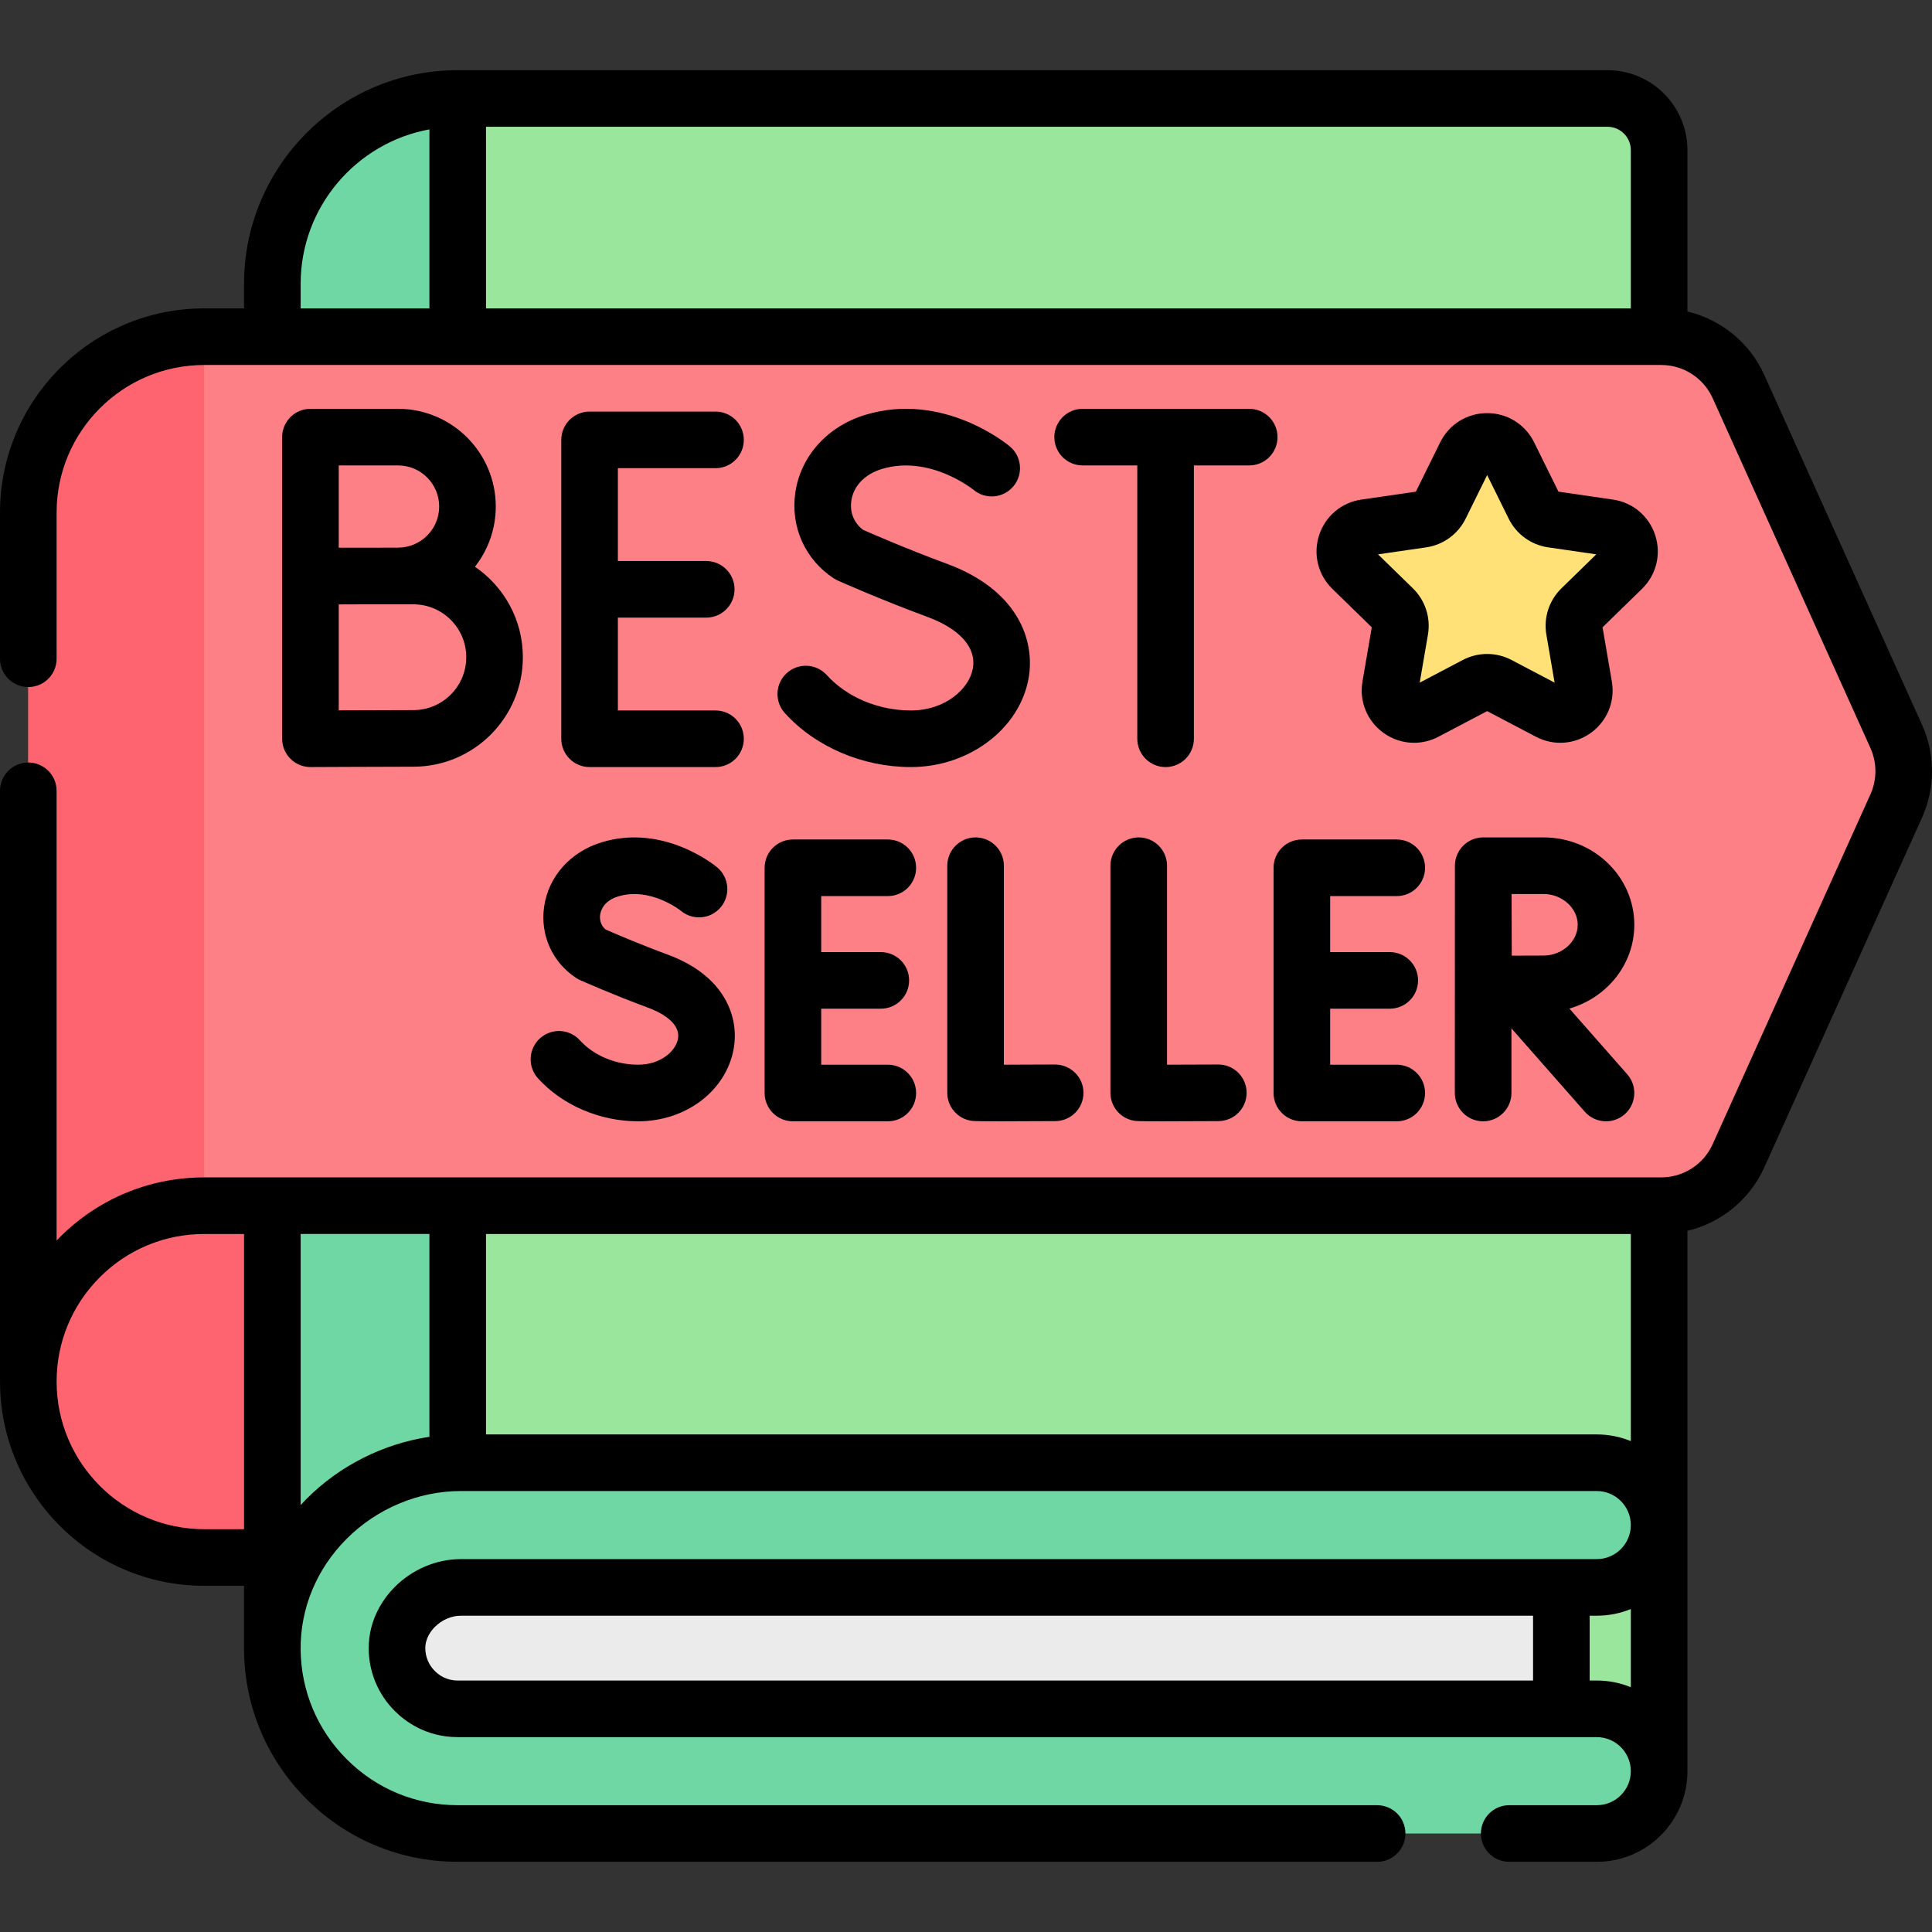 <svg id="Capa_1" enable-background="new 0 0 511.998 511.998" height="512" viewBox="0 0 511.998 511.998" width="512" xmlns="http://www.w3.org/2000/svg"><rect x="0" y="0" width="511.998" height="511.998" fill="#333333" stroke="none"/><g><g><path d="m106.234 412.752h-52.124c-25.735 0-46.606-20.871-46.606-46.616 0-12.873 5.215-51.11 13.653-59.548s20.09-13.653 32.952-13.653l52.124-2.324" fill="#fe646f"/><g><path d="m439.68 472.947v-72.357l.001-360.813c0-7.556-6.125-13.681-13.681-13.681h-304.7c-27.134 0-49.13 21.996-49.13 49.13v361.109" fill="#9be69d"/><path d="m118.559 400.833h295.215v71.375h-301.01c-10.713 0-19.397-8.684-19.397-19.397v-26.786c0-13.913 11.278-25.192 25.192-25.192z" fill="#ebebeb"/><g fill="#6fd7a3"><path d="m121.305 26.1v361.542h-.009c-27.126 0-49.126 21.991-49.126 49.126v-361.542c0-27.126 22-49.126 49.135-49.126z"/><path d="m439.68 404.16c0 9.124-7.397 16.521-16.521 16.521h-300.997c-4.511 0-8.98 1.896-12.261 5.203-1.769 1.783-4.73 5.585-4.688 11.014.034 4.244 1.704 8.231 4.704 11.229 1.787 1.79 5.585 4.73 11.379 4.73h301.862c9.124 0 16.521 7.397 16.521 16.521 0 9.124-7.397 16.521-16.521 16.521h-301.862c-13.563 0-25.849-5.495-34.73-14.395-8.814-8.805-14.289-20.932-14.394-34.349-.212-27.235 22.755-49.517 49.99-49.517h300.997c9.124 0 16.521 7.397 16.521 16.522z"/></g></g><path d="m502.518 213.583-41.817 92.733c-3.624 8.036-11.621 13.202-20.436 13.202h-386.152c-12.856 0-24.517 5.222-32.954 13.66-8.437 8.437-13.649 20.087-13.649 32.963l-.01-230.302c0-25.742 20.871-46.613 46.613-46.613h386.153c8.815 0 16.812 5.166 20.436 13.202l41.816 92.724c2.643 5.859 2.643 12.571 0 18.431z" fill="#fd8087"/><path d="m54.113 89.226v230.293c-12.856 0-24.517 5.222-32.954 13.66-8.437 8.437-13.649 20.087-13.649 32.963l-.01-230.303c0-25.743 20.871-46.613 46.613-46.613z" fill="#fe646f"/><g><path d="m399.827 120.533 6.717 13.61c.929 1.882 2.724 3.186 4.8 3.487l15.019 2.182c5.229.76 7.317 7.186 3.533 10.874l-10.868 10.594c-1.503 1.465-2.188 3.575-1.833 5.643l2.566 14.959c.893 5.208-4.573 9.179-9.25 6.72l-13.434-7.062c-1.857-.976-4.076-.976-5.933 0l-13.434 7.062c-4.677 2.459-10.143-1.513-9.25-6.72l2.566-14.959c.355-2.068-.331-4.178-1.833-5.643l-10.868-10.594c-3.784-3.688-1.696-10.114 3.533-10.874l15.019-2.182c2.076-.302 3.871-1.606 4.8-3.487l6.717-13.61c2.339-4.738 9.095-4.738 11.433 0z" fill="#ffe177"/></g></g><g><path d="m509.357 192.074-41.818-92.726c-3.85-8.551-11.462-14.672-20.357-16.794v-42.774c0-11.679-9.501-21.18-21.179-21.18h-304.708c-31.222 0-56.624 25.401-56.624 56.624v6.503h-10.561c-29.837.001-54.11 24.274-54.11 54.11v38.739c0 4.142 3.358 7.5 7.5 7.5s7.5-3.358 7.5-7.5v-38.739c0-21.565 17.544-39.11 39.11-39.11h386.15c5.861 0 11.2 3.446 13.604 8.784l41.819 92.728c1.756 3.898 1.756 8.37.001 12.265l-41.82 92.731c-2.405 5.335-7.745 8.783-13.603 8.783h-386.151c-.038 0-.075.005-.113.006-14.406.029-27.948 5.653-38.143 15.847-.293.293-.569.599-.854.897v-119.192c0-4.142-3.358-7.5-7.5-7.5s-7.5 3.358-7.5 7.5v156.551c0 .056.007.11.008.166.086 29.767 24.321 53.958 54.102 53.958h10.562s-.003 16.74-.001 16.967c.123 14.963 6.018 29.025 16.59 39.585 10.676 10.7 24.896 16.593 40.039 16.593h243.65c4.142 0 7.5-3.358 7.5-7.5s-3.358-7.5-7.5-7.5h-243.65c-11.131 0-21.579-4.328-29.43-12.196-7.777-7.769-12.11-18.105-12.2-29.101-.084-10.887 4.214-21.26 12.102-29.209 8.042-8.105 19.119-12.753 30.389-12.753h301c4.974 0 9.02 4.046 9.02 9.02s-4.046 9.02-9.02 9.02h-301c-6.497 0-12.908 2.708-17.578 7.421-2.592 2.606-6.932 8.197-6.872 16.369.059 6.221 2.511 12.068 6.892 16.448 2.578 2.592 8.176 6.941 16.698 6.941h301.86c4.974 0 9.02 4.046 9.02 9.02 0 2.407-.939 4.672-2.644 6.377s-3.969 2.643-6.376 2.643h-23.21c-4.142 0-7.5 3.358-7.5 7.5s3.358 7.5 7.5 7.5h23.21c6.414 0 12.445-2.499 16.983-7.037s7.037-10.569 7.037-16.983l.002-143.188c8.891-2.122 16.502-8.242 20.355-16.789l41.821-92.732c3.519-7.813 3.519-16.776-.002-24.593zm-77.175-152.294v41.947h-303.387v-48.126h297.208c3.407 0 6.179 2.772 6.179 6.179zm-352.51 35.445c0-20.39 14.741-37.391 34.124-40.934v47.437h-34.124zm-25.562 330.027c-21.563 0-39.106-17.547-39.106-39.116 0-10.448 4.069-20.271 11.457-27.659s17.208-11.457 27.649-11.457h10.562v78.231h-10.562zm27.014-7.927c-.498.502-.975 1.019-1.452 1.535v-71.843h34.124v53.751c-12.243 1.838-23.828 7.646-32.672 16.557zm342.036-17.187h-294.365v-53.12h303.387v54.885c-2.787-1.135-5.832-1.765-9.022-1.765zm-307.937 62.686c-1.6-1.6-2.492-3.729-2.513-5.982-.02-2.715 1.562-4.715 2.517-5.675 1.883-1.9 4.41-2.989 6.933-2.989h284.113v17.18h-284.973c-2.94-.001-4.92-1.37-6.077-2.534zm307.937 2.533h-1.887v-17.18h1.887c3.19 0 6.234-.63 9.022-1.765v20.709c-2.787-1.133-5.832-1.764-9.022-1.764z"/><path d="m189.62 124.071c4.142 0 7.5-3.358 7.5-7.5s-3.358-7.5-7.5-7.5h-33.375c-4.142 0-7.5 3.358-7.5 7.5v79.209c0 4.142 3.358 7.5 7.5 7.5h33.375c4.142 0 7.5-3.358 7.5-7.5s-3.358-7.5-7.5-7.5h-25.875v-24.604h23.415c4.142 0 7.5-3.358 7.5-7.5s-3.358-7.5-7.5-7.5h-23.415v-24.604h25.875z"/><path d="m105.491 108.341h-23.22c-4.142 0-7.5 3.358-7.5 7.5v79.939c0 1.995.795 3.908 2.208 5.315 1.406 1.4 3.309 2.185 5.292 2.185h.033c.002 0 21.356-.095 27.242-.095 16 0 29.017-13.017 29.017-29.017 0-9.954-5.039-18.75-12.699-23.979 3.453-4.4 5.521-9.938 5.521-15.953 0-14.278-11.616-25.895-25.894-25.895zm0 15c6.007 0 10.894 4.887 10.894 10.894s-4.887 10.894-10.894 10.894c-1.706 0-4.921.009-8.425.021h-7.295v-21.81h15.72zm4.055 64.844c-3.607 0-13.011.036-19.775.063v-28.07c2.317-.009 4.899-.019 7.343-.028h12.432c7.729 0 14.017 6.288 14.017 14.017s-6.288 14.018-14.017 14.018z"/><path d="m241.399 188.28c-8.637 0-16.973-3.509-22.3-9.386-2.78-3.068-7.523-3.303-10.594-.521-3.069 2.781-3.302 7.524-.521 10.594 8.122 8.962 20.613 14.313 33.414 14.313 15.385 0 28.792-10.106 31.185-23.507 1.812-10.152-2.922-23.462-21.647-30.369-10.225-3.771-19.713-7.888-22.178-8.971-2.419-1.791-3.591-4.638-3.149-7.718.563-3.923 3.594-7.078 8.107-8.437 12.616-3.8 24.052 5.346 24.298 5.545 3.169 2.639 7.881 2.223 10.539-.939 2.665-3.17 2.255-7.901-.916-10.567-.712-.599-17.686-14.598-38.248-8.402-10.097 3.042-17.234 10.961-18.628 20.668-1.299 9.048 2.62 17.75 10.228 22.709.332.216.679.405 1.041.566.459.205 11.395 5.073 23.715 9.618 8.652 3.191 13.052 8.17 12.072 13.659-.978 5.479-7.387 11.145-16.418 11.145z"/><path d="m331.056 108.341h-44.147c-4.142 0-7.5 3.358-7.5 7.5s3.358 7.5 7.5 7.5h14.484v72.439c0 4.142 3.358 7.5 7.5 7.5s7.5-3.358 7.5-7.5v-72.439h14.663c4.142 0 7.5-3.358 7.5-7.5s-3.358-7.5-7.5-7.5z"/><path d="m266.038 229.421c0-4.142-3.358-7.5-7.5-7.5s-7.5 3.358-7.5 7.5v60.184c0 3.653 2.632 6.774 6.232 7.392.535.092.946.163 7.648.163 3.224 0 7.905-.017 14.754-.055 4.142-.023 7.481-3.4 7.458-7.542s-3.394-7.431-7.542-7.458c-4.653.026-9.64.045-13.55.05z"/><path d="m301.775 221.921c-4.142 0-7.5 3.358-7.5 7.5v60.184c0 3.652 2.631 6.774 6.231 7.392.535.092.946.163 7.651.163 3.224 0 7.904-.017 14.751-.055 4.142-.023 7.481-3.4 7.458-7.542-.023-4.128-3.376-7.458-7.499-7.458-.014 0-.029 0-.043 0-4.654.026-9.64.045-13.55.05v-52.733c.001-4.143-3.357-7.501-7.499-7.501z"/><path d="m202.63 229.971v59.685c0 4.142 3.358 7.5 7.5 7.5h25.148c4.142 0 7.5-3.358 7.5-7.5s-3.358-7.5-7.5-7.5h-17.648v-14.842h15.794c4.142 0 7.5-3.358 7.5-7.5s-3.358-7.5-7.5-7.5h-15.794v-14.842h17.648c4.142 0 7.5-3.358 7.5-7.5s-3.358-7.5-7.5-7.5h-25.148c-4.142-.001-7.5 3.357-7.5 7.499z"/><path d="m337.506 229.971v59.685c0 4.142 3.358 7.5 7.5 7.5h25.148c4.142 0 7.5-3.358 7.5-7.5s-3.358-7.5-7.5-7.5h-17.648v-14.842h15.794c4.142 0 7.5-3.358 7.5-7.5s-3.358-7.5-7.5-7.5h-15.794v-14.842h17.648c4.142 0 7.5-3.358 7.5-7.5s-3.358-7.5-7.5-7.5h-25.148c-4.142-.001-7.5 3.357-7.5 7.499z"/><path d="m169.117 282.155c-5.995 0-11.764-2.417-15.433-6.465-2.781-3.069-7.524-3.303-10.594-.521-3.069 2.782-3.303 7.524-.521 10.594 6.464 7.134 16.389 11.393 26.548 11.393 12.68 0 23.327-8.09 25.317-19.236 1.498-8.387-2.311-19.343-17.492-24.943-7.403-2.73-14.295-5.705-16.406-6.629-1.654-1.327-1.599-3.178-1.488-3.949.153-1.068.929-3.68 4.811-4.85 8.502-2.561 16.384 3.662 16.604 3.838 3.17 2.629 7.874 2.209 10.528-.948 2.665-3.171 2.255-7.902-.916-10.567-.568-.478-14.104-11.637-30.543-6.686-8.304 2.501-14.18 9.046-15.333 17.081-1.082 7.538 2.186 14.789 8.527 18.923.332.216.679.405 1.041.566.349.156 8.643 3.848 17.983 7.293 2.648.977 8.72 3.734 7.916 8.233-.602 3.379-4.713 6.873-10.549 6.873z"/><path d="m433.108 245.075c0-12.767-10.784-23.154-24.04-23.154h-16.006c-1.993 0-3.905.793-5.312 2.206-1.407 1.412-2.194 3.326-2.188 5.319 0 .001-.02 60.21-.02 60.21 0 4.142 3.358 7.5 7.5 7.5s7.5-3.358 7.5-7.5v-17.128l19.436 22.083c1.482 1.685 3.552 2.545 5.633 2.545 1.76 0 3.527-.616 4.952-1.87 3.109-2.736 3.412-7.476.675-10.585l-15.339-17.428c9.938-2.844 17.209-11.716 17.209-22.198zm-24.04 8.155c-1.971 0-5.318.014-8.438.028-.016-3.042-.038-13.148-.046-16.337h8.484c4.9 0 9.04 3.734 9.04 8.154s-4.139 8.155-9.04 8.155z"/><path d="m438.643 141.834c-1.644-5.06-5.936-8.679-11.201-9.443l-14.434-2.097-6.455-13.08c-2.354-4.771-7.122-7.734-12.442-7.734s-10.088 2.964-12.442 7.734l-6.455 13.08-14.434 2.097c-5.265.765-9.557 4.383-11.201 9.443s-.299 10.51 3.511 14.223l10.444 10.181-2.465 14.375c-.899 5.243 1.215 10.443 5.519 13.571 2.432 1.767 5.278 2.665 8.143 2.665 2.205 0 4.421-.532 6.47-1.608l12.91-6.788 12.911 6.788c4.709 2.475 10.308 2.07 14.612-1.057s6.418-8.327 5.52-13.57l-2.465-14.375 10.444-10.181c3.808-3.714 5.154-9.164 3.51-14.224zm-24.848 14.075c-3.272 3.188-4.765 7.78-3.992 12.282l2.18 12.712-11.416-6.001c-2.021-1.063-4.239-1.595-6.457-1.595s-4.436.532-6.457 1.594l-11.416 6.002 2.18-12.713c.772-4.502-.72-9.093-3.991-12.28l-9.236-9.003 12.764-1.854c4.52-.657 8.425-3.494 10.447-7.59l5.708-11.566 5.708 11.565c2.021 4.096 5.927 6.934 10.448 7.591l12.763 1.854z"/></g></g></svg>